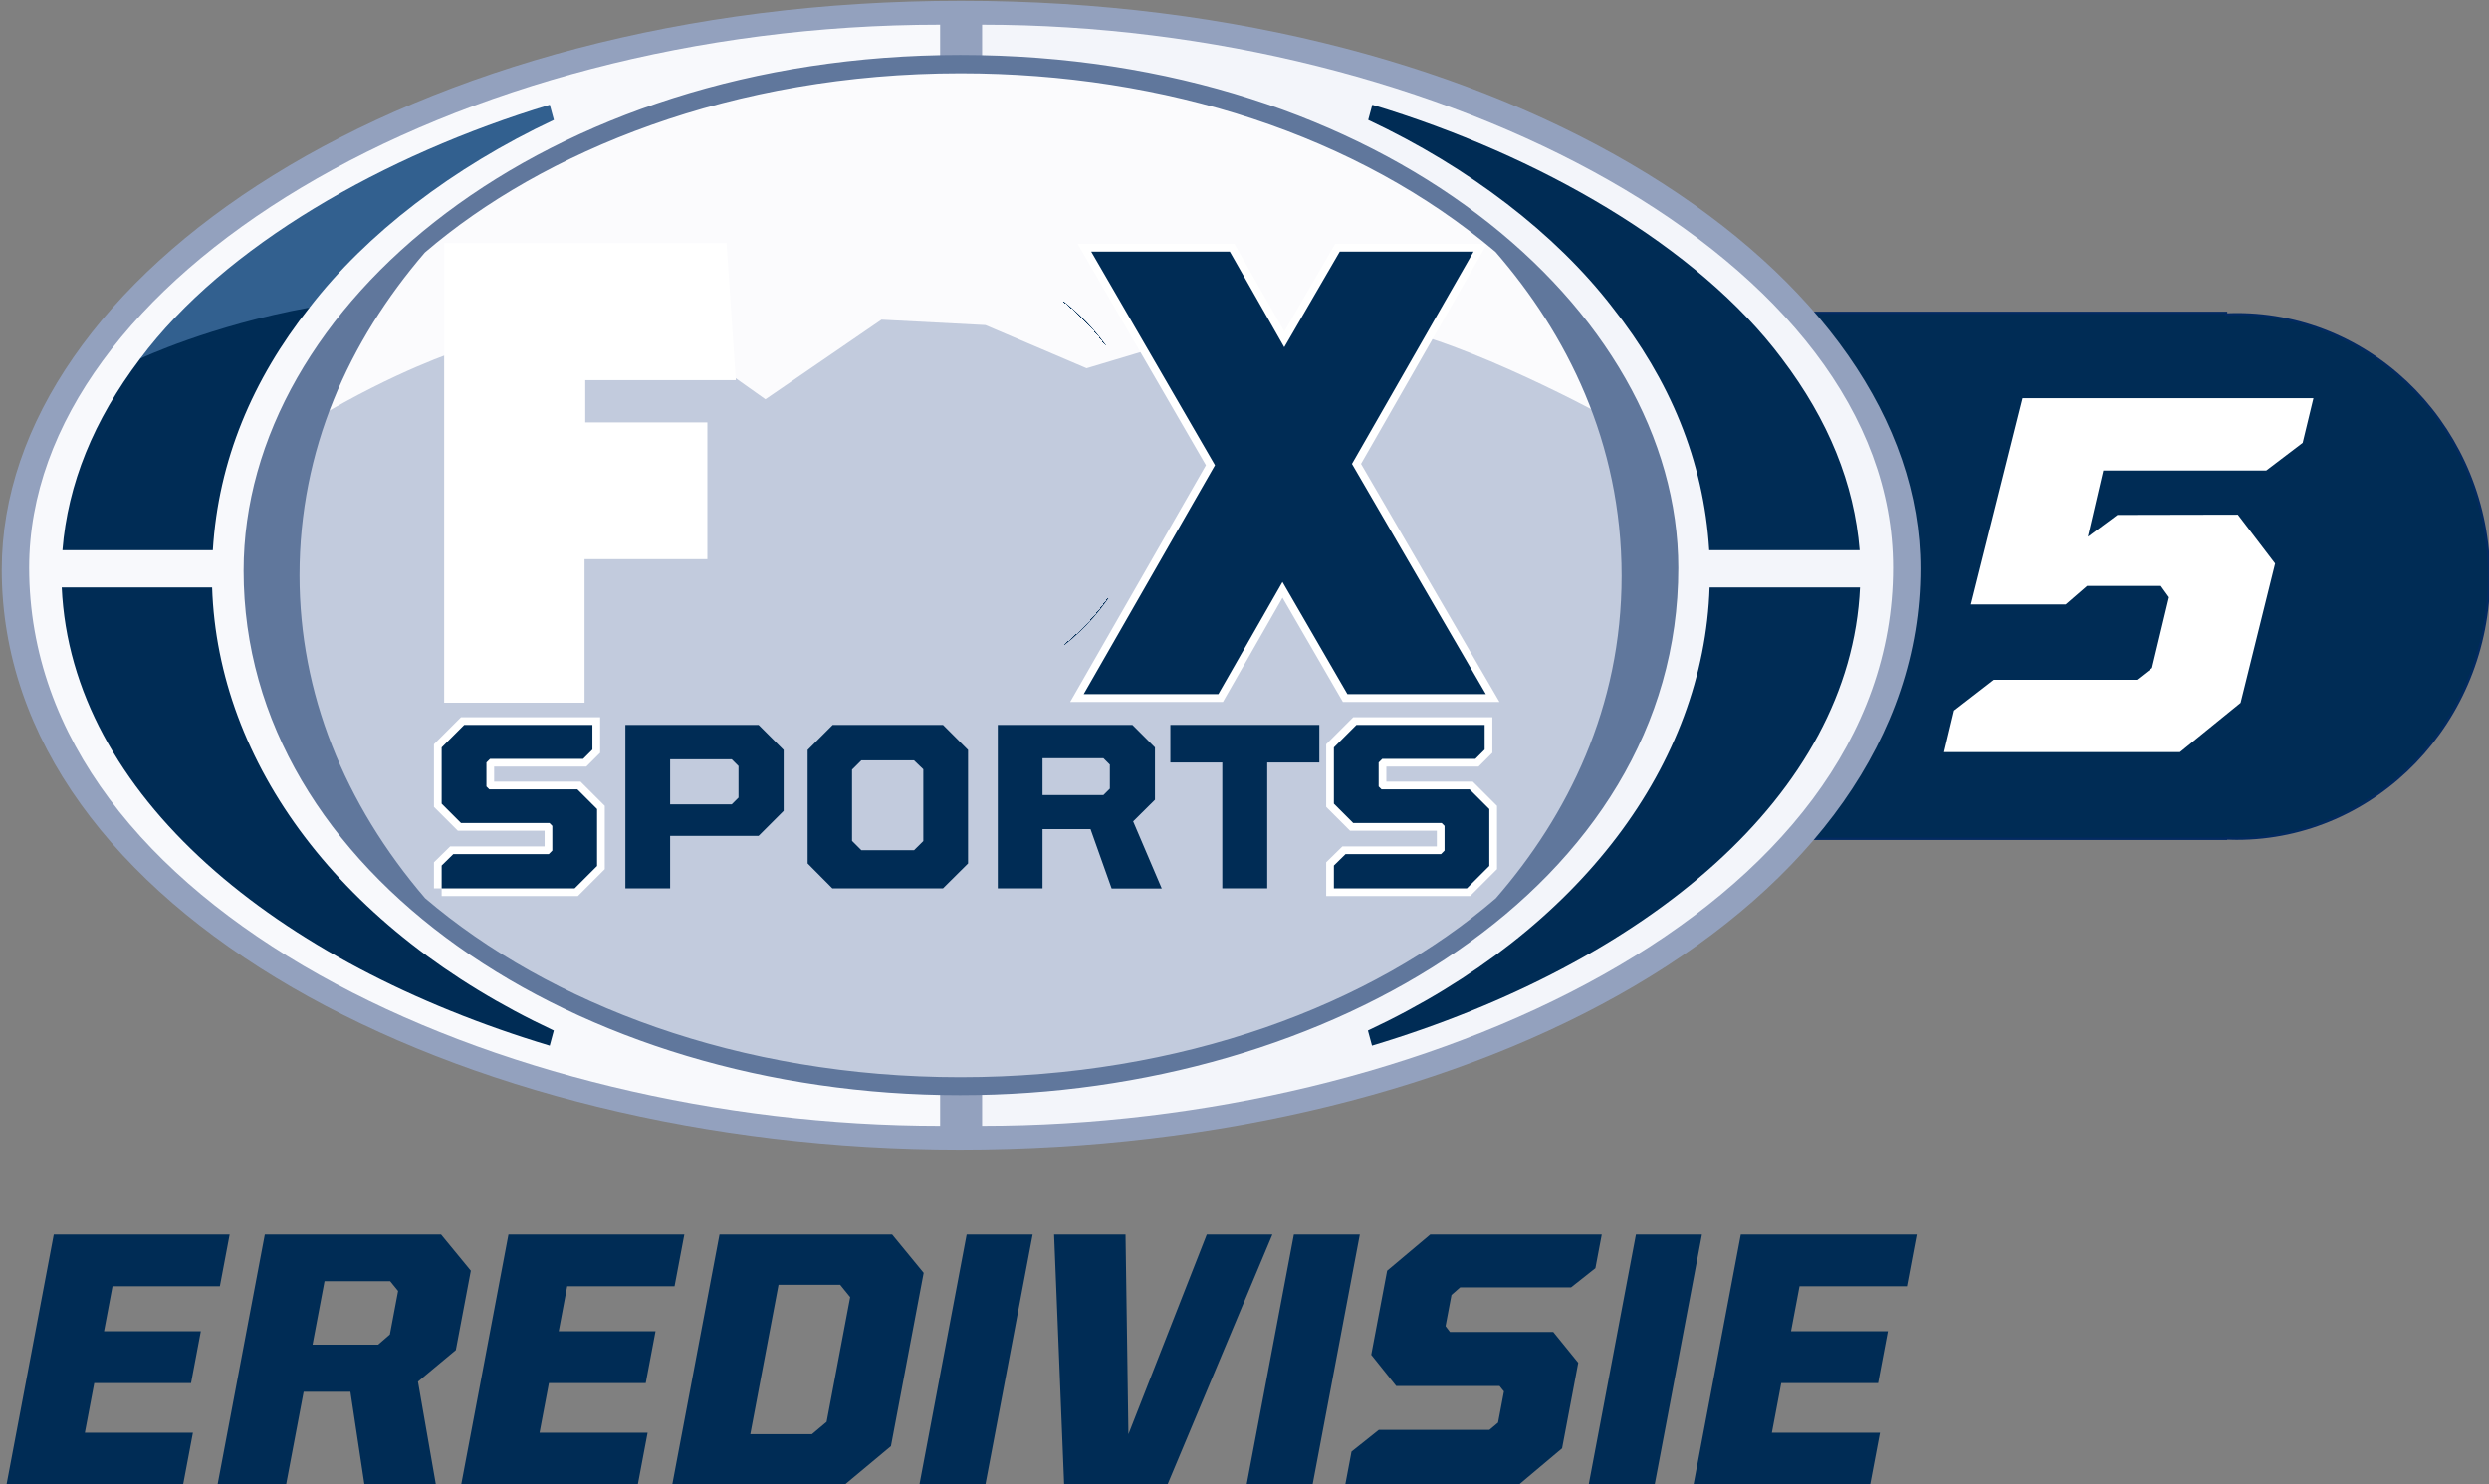 <svg xmlns="http://www.w3.org/2000/svg" width="1292.85" viewBox="0 0 1292.847 771.059" enable-background="new 0 0 1292.847 771.059" xmlns:xlink="http://www.w3.org/1999/xlink"><rect x="0" y="0" width="1292.847" height="771.059" fill="#808080" stroke="none"/><defs><linearGradient id="0" gradientUnits="userSpaceOnUse" x1="5811.5" y1="-235.28" x2="5804.11" y2="-239.74" xlink:href="#1"/><linearGradient id="1" gradientUnits="userSpaceOnUse" x1="2764.93" y1="2587.19" x2="2772.4" y2="2582.61"><stop stop-color="#32608f"/><stop offset=".2" stop-color="#245583"/><stop offset=".4" stop-color="#154976"/><stop offset=".603" stop-color="#083f69"/><stop offset=".8" stop-color="#01335d"/><stop offset="1" stop-color="#002c55"/></linearGradient><radialGradient id="8" cx="838606.06" cy="-230519.28" r="1462.84" gradientTransform="matrix(-.006 0 0 .005 8685.8 1382.43)" gradientUnits="userSpaceOnUse" xlink:href="#6"/><radialGradient id="9" cx="154759.66" cy="-335952.91" r="1443.51" gradientTransform="matrix(-0.0.006.008 0 5984.66-1323.82)" gradientUnits="userSpaceOnUse"><stop stop-color="#4372a1"/><stop offset="1" stop-color="#002c55"/></radialGradient><radialGradient id="A" cx="154758.55" cy="-335952.56" r="1443.5" gradientTransform="matrix(-0.0.006.008 0 5984.66-1323.82)" gradientUnits="userSpaceOnUse" xlink:href="#9"/><radialGradient id="7" cx="120750.14" cy="-898221.5" r="1935.01" gradientTransform="matrix(0.0.019.007-0 6551.88-2288.96)" gradientUnits="userSpaceOnUse"><stop stop-color="#fff" stop-opacity="0"/><stop offset=".682" stop-color="#e5e9f1"/><stop offset="1" stop-color="#c2cbdd"/></radialGradient><radialGradient id="6" cx="838606.56" cy="-230517.09" r="1462.85" gradientTransform="matrix(-.006 0 0 .005 8685.8 1382.43)" gradientUnits="userSpaceOnUse"><stop stop-color="#4372a1"/><stop offset=".746" stop-color="#113d68"/><stop offset="1" stop-color="#002c55"/></radialGradient><radialGradient id="2" cx="838606.12" cy="-230517.09" r="1462.84" gradientTransform="matrix(-.006 0 0 .005 8685.8 1382.43)" gradientUnits="userSpaceOnUse" xlink:href="#6"/><radialGradient id="B" cx="154759.09" cy="-335952.56" r="1443.5" gradientTransform="matrix(-0.0.006.008 0 5984.66-1323.82)" gradientUnits="userSpaceOnUse" xlink:href="#9"/><radialGradient id="3" cx="838603.19" cy="-230519.02" r="1462.84" gradientTransform="matrix(-.006 0 0 .005 8685.8 1382.43)" gradientUnits="userSpaceOnUse" xlink:href="#6"/><radialGradient id="5" cx="838604.12" cy="-230516.89" r="1462.83" gradientTransform="matrix(-.006 0 0 .005 8685.8 1382.43)" gradientUnits="userSpaceOnUse"><stop stop-color="#4372a1"/><stop offset=".658" stop-color="#113d68"/><stop offset="1" stop-color="#002c55"/></radialGradient><radialGradient id="4" cx="838605.87" cy="-230516.45" r="1462.82" gradientTransform="matrix(-.006 0 0 .005 8685.8 1382.43)" gradientUnits="userSpaceOnUse" xlink:href="#6"/></defs><path fill="#002c55" stroke="#032a61" stroke-width="1.218" d="m622.09 162.53v.844c-1.579-.059-3.156-.125-4.75-.125-72.39 0-131.09 61.01-131.09 136.25s58.708 136.25 131.09 136.25c1.597 0 3.17-.066 4.75-.125v.188h258.47 17.25 258.5v-.219c1.82.078 3.633.156 5.471.156 72.39 0 131.06-61.01 131.06-136.25s-58.677-136.25-131.06-136.25c-1.838 0-3.648.079-5.471.156v-.875h-258.5-17.25-258.47z"/><g transform="matrix(.186 0 0 .186 376.54 170.86)"><path fill="#93a1be" d="m656.14 2292.84c-1404.36 0-2675.68-668.22-2675.68-1620.1 0-817.87 1126.95-1589.12 2678.68-1589.12 1543.71 0 2679.38 762.88 2679.38 1585.7 0 944.63-1234.06 1623.52-2682.38 1623.52"/><path fill="#f3f5fa" d="m718.21 2226.33c1230.82 0 2543.93-604.8 2543.93-1559.13 0-863.37-1268.02-1516.85-2543.93-1516.85v1347.94 1638.64 89.4"/><path fill="#f8f9fc" d="m600.94 2226.33c-1230.82 0-2543.94-604.8-2543.94-1559.13 0-808.73 1178.73-1516.85 2543.94-1516.85v1347.94 1638.64 89.4"/><path fill="#fbfbfd" d="m2611.88 688.57c0 792.64-874.65 1435.2-1953.58 1435.2s-1953.59-642.56-1953.59-1435.2 874.65-1435.2 1953.59-1435.2 1953.58 642.56 1953.58 1435.2"/><path fill="url(#7)" d="m653.95 2111.49l-373.15-20.731-416.49-88.57-393.87-169.61-314.72-207.31-254.42-339.22-196-665.26 147.94-367.49c227.19-136.68 403.3-193.17 403.3-193.17l622.85-29.21 233.69 165.84 324.15-222.38 290.22 15.08 282.68 120.61 226.15-67.844 418.38 56.54 226.14-98c255.08 62.769 619.08 266.67 619.08 266.67l74.44 604-128.15 410.84-184.69 239.33-165.85 143.23-344.87 209.18-373.15 156.42-491.87 71.62-231.8 9.417"/><g fill="#fff" stroke="#fff"><path stroke-width="43.8" d="m1378 1020.36h-376l366.57-639.43-345.57-596.57h387l152 267 155-267h373.63l-339.47 592.91 373.84 643.09h-386.52l-181.42-313.27-179.06 313.27z"/><path stroke-width="44" d="m-762 1022.36v-1240h746l22.999 339h-419v162h341v338h-343v401h-348z"/></g><path fill="url(#9)" d="m-762 1022.36v-1240h746l22.999 339h-419v162h341v338h-343v401h-348"/><path fill="url(#B)" d="m587.32-199.06c-339.43 0-589.85 285.65-589.85 603.66 0 300.23 235.45 602.19 591.41 602.19 335.56 0 590.5-277.54 590.5-603.97 0-321.55-254.08-601.88-592.06-601.88m2.687 247.44c60.57 0 105 54.653 105 109v492c0 60.14-48.39 103-105 103-63.45 0-101-54.35-101-105v-485c0-61.57 42.693-114 101-114"/><path fill="url(#A)" d="m1378 1020.36h-376l366.57-639.43-345.57-596.57h387l152 267 155-267h373.63l-339.47 592.91 373.84 643.09h-386.52l-181.42-313.27-179.06 313.27"/><g fill="#002c55"><path d="m-1852 722.36h420c15.86 488.54 356.42 957.87 954.14 1237.78l-11.424 42.28c-763.95-230.02-1336.34-699.04-1362.72-1280.06"/><path d="m3169.82 722.36h-420c-15.86 488.54-356.42 957.87-954.14 1237.78l11.429 42.28c763.95-230.02 1336.33-699.04 1362.72-1280.06"/></g><path fill="url(#1)" d="m-1490 152.36l-143-68.999c235.23-314.75 680.63-569.45 1143.86-709.32l11.497 42.39c-281.76 132.39-523.46 317.67-682.35 523.92l-330 212"/><path fill="#002c55" d="m-1850.01 618.36h420c15.331-251.19 110.97-476.99 270-678-277.17 50.44-473 143-473 143-130.43 172.3-202.17 350.23-217 535"/><path fill="url(#0)" d="m2808.83 152.36l143-68.999c-235.23-314.75-680.63-569.45-1143.86-709.32l-11.492 42.39c281.76 132.39 523.46 317.67 682.35 523.92l330 212"/><path fill="#002c55" d="m3168.82 618.36h-420c-15.331-251.19-110.97-476.99-270-678 277.18 50.44 473 143 473 143 130.43 172.3 202.17 350.23 217 535"/><g fill="#fff" stroke="#fff" stroke-width="43"><path d="m-791 1562.86v-63.63l32.5-31.887h266.56l9.941-9.983v-69l-7.998-7.993h-247l-54.01-54.01v-157.01l62.999-62.994h358v68.996l-26 26h-260l-10 10v67l7.998 7.993h246l55 55.01v159l-62.5 62.5h-371.5z"/><path d="m1700.66 1562.86v-63.63l32.5-31.887h266.56l9.941-9.983v-69l-7.998-7.993h-247l-54-54.01v-157.01l62.999-62.994h358v68.996l-26 26h-260l-10 10v67l8 7.993h246l55 55.01v159l-62.5 62.5h-371.5z"/></g><path fill="url(#6)" d="m-791 1562.86v-63.63l32.5-31.887h266.56l9.941-9.983v-69l-7.998-7.993h-247l-54.01-54.01v-157.01l62.999-62.994h358v68.996l-26 26h-260l-10 10v67l7.998 7.993h246l55 55.01v159l-62.5 62.5h-371.5"/><path fill="url(#3)" d="m-278 1106.37v456.51h125v-146.5h247l70-70.01v-170l-70-70h-372m125 96h172l19 19v87.994l-19 19h-172v-126"/><path fill="url(#5)" d="m301 1106.37l-69.997 70v317l68.996 69.51h309l70-69.51v-317l-70-70h-308m80 99h147l26 25.01v200.44l-25.812 25.56h-147.19l-26-26v-199.01l26-26"/><path fill="url(#4)" d="m762 1106.37v456.51h125v-165.5h134l58.998 165.99h140l-79.996-187.53 60.998-60.46v-146l-62.999-62.997h-376v-.006m125 93h170l18 17.997v67l-18 17.997h-170v-103"/><path fill="url(#2)" d="m1389 1562.86v-351.5h-145v-105h416v105h-145.5v351.5h-125.5"/><path fill="url(#8)" d="m1700.66 1562.86v-63.63l32.5-31.887h266.56l9.941-9.983v-69l-7.998-7.993h-247l-54-54.01v-157.01l62.999-62.994h358v68.996l-26 26h-260l-10 10v67l8 7.993h246l55 55.01v159l-62.5 62.5h-371.5"/><path fill="#60779c" d="m657.47-765.07c-1159.42 0-2001.62 696.23-2001.62 1440.75 0 845.77 930.47 1465.12 2000.62 1465.12 1029.17 0 2005.97-583.78 2005.97-1472.9 0-724.58-828.35-1432.97-2004.97-1432.97m.597 51.22c570.93 0 1109.03 173.13 1493.87 498.85 197.92 228.05 352.19 530.61 352.19 905.28 0 366.87-150.38 669.22-351.25 900.38-345.05 297.32-876.56 499.87-1495.41 499.87-619 0-1148.87-205.33-1494.59-500.06-226.37-263.96-350.87-573.59-350.87-902.07 0-350.72 136.88-653.55 349.97-901.5 329.1-282.61 858.84-500.75 1496.1-500.75"/></g><path fill="#fff" d="m1100.43 206.9h151.09l-.008 23.19-15.454 14.379h-84.62l.278 34.399 12.606-11.333 62.51-.126 25.481 25.376-.481 72.4-25.316 25.583h-122.54l-.026-21.582 16.818-15.989h74.3l6.393-6.132-.056-36.745-5.671-5.906h-38.25l-8.809 9.625h-49.27l1.031-107.13" transform="matrix(1 0-.241 1 0 0)"/><g transform="matrix(1.308 0-.247 1.308 16.946-197.21)" fill="#002c55"><path d="m129.47 641.13h69.843v20.592h-42.626v17.855h38.448v20.592h-38.448v19.728h42.912v20.592h-70.13v-99.36"/><path d="m213.28 641.13h69.983l14.546 14.4v31.534l-12.673 12.529 14.837 40.895h-28.373l-12.529-36.865h-18.575v36.865h-27.22v-99.36m53.28 43.778l3.889-4.03v-17.279l-3.889-3.89h-26.06v25.2h26.06"/><path d="m310.03 641.13h69.843v20.592h-42.626v17.855h38.447v20.592h-38.449v19.728h42.912v20.592h-70.13v-99.36"/><path d="m393.84 641.13h68.55l15.406 15.261v68.837l-15.407 15.261h-68.55v-99.36m51.697 79.34l4.895-4.896v-49.53l-4.895-4.896h-24.482v59.33h24.482"/><path d="m491.99 740.49v-99.36h26.21v99.36h-26.21"/><path d="m526.71 641.13h28.371l16.13 79.34 16.13-79.34h26.06l-22.895 99.36h-41.04l-22.755-99.36"/><path d="m621.93 740.49v-99.36h26.2v99.36h-26.2"/><path d="m661.11 727.39l9.216-8.639h43.924l2.878-2.878v-12.384l-2.162-2.161h-41.04l-12.243-12.384v-33.407l14.402-14.4h68.11v13.394l-8.204 7.63h-44.06l-2.883 3.02v12.384l2.162 2.306h41.04l12.239 12.239v33.982l-14.401 14.401h-68.978v-13.11h-.003"/><path d="m757.77 740.49v-99.36h26.21v99.36h-26.21"/><path d="m799.41 641.13h69.843v20.592h-42.628v17.855h38.449v20.592h-38.449v19.728h42.912v20.592h-70.13l.003-99.36"/></g></svg>